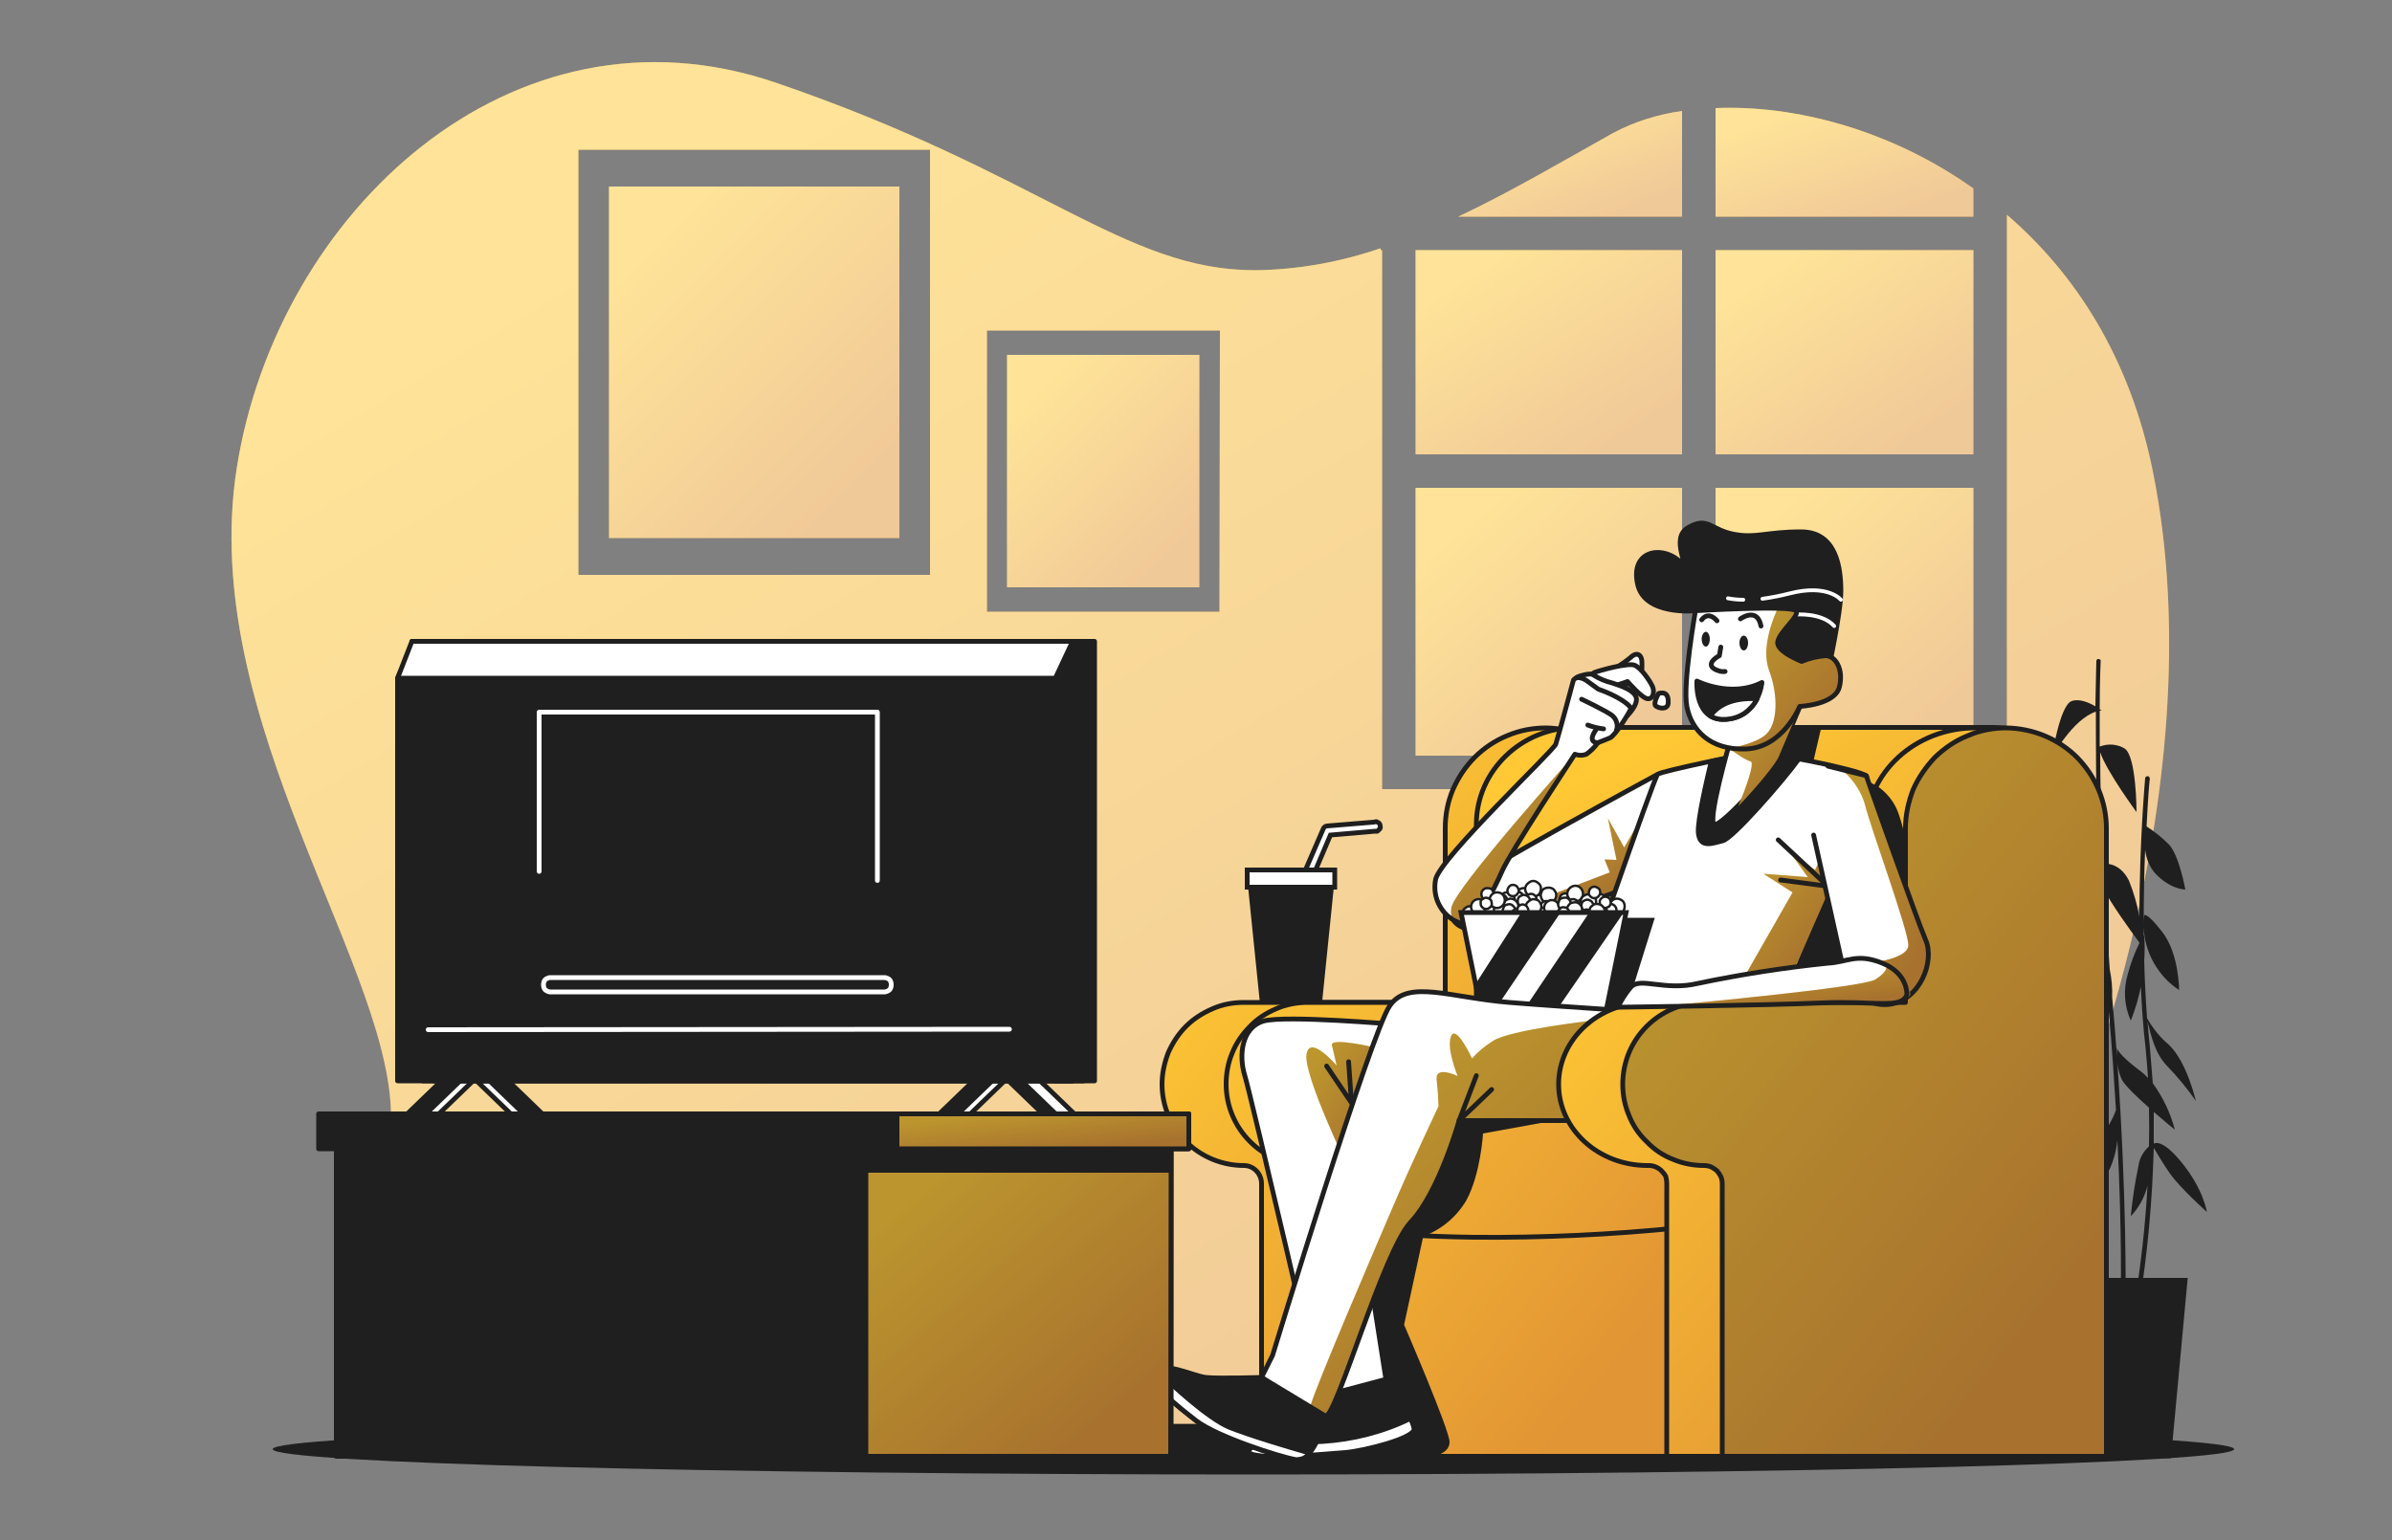 <svg version="1.2" xmlns="http://www.w3.org/2000/svg" viewBox="0 0 500 322" width="500" height="322"><rect x="0" y="0" width="500" height="322" fill="#808080" stroke="none"/><defs><linearGradient id="P" gradientUnits="userSpaceOnUse"/><linearGradient id="g1" x2="1" href="#P" gradientTransform="matrix(34.986,41.785,-41.762,34.967,305.945,109.187)"><stop stop-color="#ffc834"/><stop offset="1" stop-color="#e29534"/></linearGradient><linearGradient id="g2" x2="1" href="#P" gradientTransform="matrix(9.53,24.265,-57.433,22.557,313.255,26.048)"><stop stop-color="#ffc834"/><stop offset="1" stop-color="#e29534"/></linearGradient><linearGradient id="g3" x2="1" href="#P" gradientTransform="matrix(24.907,37.783,-39.626,26.122,368.3,57.763)"><stop stop-color="#ffc834"/><stop offset="1" stop-color="#e29534"/></linearGradient><linearGradient id="g4" x2="1" href="#P" gradientTransform="matrix(35.166,40.679,-40.566,35.068,368.3,109.187)"><stop stop-color="#ffc834"/><stop offset="1" stop-color="#e29534"/></linearGradient><linearGradient id="g5" x2="1" href="#P" gradientTransform="matrix(24.584,38.505,-40.809,26.055,305.945,57.763)"><stop stop-color="#ffc834"/><stop offset="1" stop-color="#e29534"/></linearGradient><linearGradient id="g6" x2="1" href="#P" gradientTransform="matrix(9.04,25.72,-34.556,12.146,368.3,25.437)"><stop stop-color="#ffc834"/><stop offset="1" stop-color="#e29534"/></linearGradient><linearGradient id="g7" x2="1" href="#P" gradientTransform="matrix(163.063,272.297,-287.259,172.023,121.173,50.33)"><stop stop-color="#ffc834"/><stop offset="1" stop-color="#e29534"/></linearGradient><linearGradient id="g8" x2="1" href="#P" gradientTransform="matrix(46.65,46.35,-46.378,46.679,138.185,48.41)"><stop stop-color="#ffc834"/><stop offset="1" stop-color="#e29534"/></linearGradient><linearGradient id="g9" x2="1" href="#P" gradientTransform="matrix(30.856,30.656,-30.675,30.875,217.756,80.421)"><stop stop-color="#ffc834"/><stop offset="1" stop-color="#e29534"/></linearGradient><linearGradient id="g10" x2="1" href="#P" gradientTransform="matrix(94.209,75.147,-91.937,115.258,261.097,171.712)"><stop stop-color="#ffc834"/><stop offset="1" stop-color="#e29534"/></linearGradient><linearGradient id="g11" x2="1" href="#P" gradientTransform="matrix(94.215,75.175,-91.962,115.254,274.432,171.712)"><stop stop-color="#ffc834"/><stop offset="1" stop-color="#e29534"/></linearGradient><linearGradient id="g12" x2="1" href="#P" gradientTransform="matrix(38.176,77.806,-91.49,44.89,331.787,161.817)"><stop stop-color="#ffc834"/><stop offset="1" stop-color="#e29534"/></linearGradient><linearGradient id="g13" x2="1" href="#P" gradientTransform="matrix(11.03,18.906,-47.052,27.451,319.699,173.559)"><stop stop-color="#ffc834"/><stop offset="1" stop-color="#e29534"/></linearGradient><linearGradient id="g14" x2="1" href="#P" gradientTransform="matrix(22.288,19.551,-122.291,139.411,307.951,162.269)"><stop stop-color="#ffc834"/><stop offset="1" stop-color="#e29534"/></linearGradient><linearGradient id="g15" x2="1" href="#P" gradientTransform="matrix(15.699,10.3,-11.984,18.266,275.693,221.325)"><stop stop-color="#ffc834"/><stop offset="1" stop-color="#e29534"/></linearGradient><linearGradient id="g16" x2="1" href="#P" gradientTransform="matrix(16.177,12.994,-21.216,26.413,367.817,181.336)"><stop stop-color="#ffc834"/><stop offset="1" stop-color="#e29534"/></linearGradient><linearGradient id="g17" x2="1" href="#P" gradientTransform="matrix(13.018,11.312,-26.407,30.39,363.943,150.405)"><stop stop-color="#ffc834"/><stop offset="1" stop-color="#e29534"/></linearGradient><linearGradient id="g18" x2="1" href="#P" gradientTransform="matrix(52.269,57.574,-131.22,119.129,287.434,223.914)"><stop stop-color="#ffc834"/><stop offset="1" stop-color="#e29534"/></linearGradient><linearGradient id="g19" x2="1" href="#P" gradientTransform="matrix(95.653,82.951,-98.166,113.198,345.581,171.712)"><stop stop-color="#ffc834"/><stop offset="1" stop-color="#e29534"/></linearGradient><linearGradient id="g20" x2="1" href="#P" gradientTransform="matrix(94.215,75.175,-91.966,115.259,357.332,171.712)"><stop stop-color="#ffc834"/><stop offset="1" stop-color="#e29534"/></linearGradient><linearGradient id="g21" x2="1" href="#P" gradientTransform="matrix(22.288,10.138,-11.659,25.633,388.7,167.351)"><stop stop-color="#ffc834"/><stop offset="1" stop-color="#e29534"/></linearGradient><linearGradient id="g22" x2="1" href="#P" gradientTransform="matrix(1.356,9.891,-59.712,8.186,359.78,203.077)"><stop stop-color="#ffc834"/><stop offset="1" stop-color="#e29534"/></linearGradient><linearGradient id="g23" x2="1" href="#P" gradientTransform="matrix(18.625,17.38,-24.882,26.664,365.996,130.93)"><stop stop-color="#ffc834"/><stop offset="1" stop-color="#e29534"/></linearGradient><linearGradient id="g24" x2="1" href="#P" gradientTransform="matrix(40.936,48.031,-47.939,40.858,192.426,247.562)"><stop stop-color="#ffc834"/><stop offset="1" stop-color="#e29534"/></linearGradient><linearGradient id="g25" x2="1" href="#P" gradientTransform="matrix(.916,9.185,-42.314,4.22,198.466,233.787)"><stop stop-color="#ffc834"/><stop offset="1" stop-color="#e29534"/></linearGradient></defs><style>.a{fill:url(#g1)}.b{fill:url(#g2)}.c{fill:url(#g3)}.d{fill:url(#g4)}.e{fill:url(#g5)}.f{fill:url(#g6)}.g{fill:url(#g7)}.h{fill:url(#g8)}.i{fill:url(#g9)}.j{opacity:.7;fill:#fff}.k{fill:#1f1f1f}.l{fill:url(#g10);stroke:#1f1f1f;stroke-miterlimit:10}.m{fill:url(#g11);stroke:#1f1f1f;stroke-miterlimit:10}.n{fill:url(#g12);stroke:#1f1f1f;stroke-miterlimit:10}.o{fill:none;stroke:#1f1f1f;stroke-miterlimit:10}.p{fill:#fff}.q{fill:url(#g13)}.r{mix-blend-mode:multiply;fill:#1f1f1f}.s{fill:none;stroke:#1f1f1f;stroke-linecap:round;stroke-linejoin:round}.t{fill:#fff;stroke:#1f1f1f;stroke-linecap:round;stroke-linejoin:round}.u{mix-blend-mode:multiply;fill:url(#g14)}.v{fill:#1f1f1f;stroke:#1f1f1f;stroke-miterlimit:10}.w{fill:#fff;stroke:#1f1f1f;stroke-miterlimit:10}.x{fill:url(#g15)}.y{fill:url(#g16)}.z{fill:#1f1f1f;stroke:#1f1f1f;stroke-linecap:round;stroke-linejoin:round}.A{mix-blend-mode:multiply;fill:url(#g17)}.B{fill:none;stroke:#fff;stroke-linecap:round;stroke-linejoin:round;stroke-width:.8}.C{fill:#fff;stroke:#1f1f1f;stroke-miterlimit:10;stroke-width:.5}.D{fill:url(#g18)}.E{fill:url(#g19);stroke:#1f1f1f;stroke-linecap:round;stroke-linejoin:round}.F{fill:url(#g20);stroke:#1f1f1f;stroke-linecap:round;stroke-linejoin:round}.G{opacity:.3;fill:#1f1f1f}.H{mix-blend-mode:multiply;fill:url(#g21)}.I{mix-blend-mode:multiply;fill:url(#g22)}.J{mix-blend-mode:multiply;fill:url(#g23)}.K{fill:none;stroke:#fff;stroke-linecap:round;stroke-linejoin:round}.L{fill:#1f1f1f;stroke:#fff;stroke-linecap:round;stroke-linejoin:round}.M{fill:url(#g24);stroke:#1f1f1f;stroke-linecap:round;stroke-linejoin:round}.N{fill:url(#g25);stroke:#1f1f1f;stroke-linecap:round;stroke-linejoin:round}</style><path class="a" d="m351.6 102h-55.7v56h55.7z"/><path class="b" d="m351.6 45.3v-22.1c-5 0.7-9.9 2.2-14.4 4.6-10.4 5.8-21.2 12.2-32.4 17.5z"/><path class="c" d="m412.5 52.3h-53.9v42.7h53.9z"/><path class="d" d="m412.5 102h-53.9v56h53.9z"/><path class="e" d="m351.6 52.3h-55.7v42.7h55.7z"/><path class="f" d="m358.6 45.3h53.9v-5.9c-17.3-12.3-37.4-17.5-53.9-16.8z"/><path fill-rule="evenodd" class="g" d="m436.7 304.5h-366.4c0 0 10-38 11.4-69.5 1.4-31.5-40.6-84-32.2-137.2 8.4-53.2 57.4-99.4 112.7-80.5 55.3 18.9 72.8 39.2 100.1 39.2 9-0.1 17.8-1.7 26.3-4.6v0.4h0.3v112.7h130.6v-120.1c14.2 12.2 25.7 29.8 30.5 53.6 14 69.3-19.6 144.9-19.6 144.9-7 36.4 6.3 61.1 6.3 61.1zm-242.3-273.2h-73.5v88.9h73.5zm60.6 37.8h-48.7v58.8h48.6z"/><path class="h" d="m188 39h-60.7v73.5h60.7z"/><path class="i" d="m250.7 74.2h-40.2v48.6h40.2z"/><g style="opacity:.7"><path class="j" d="m351.6 102h-55.7v56h55.7z"/><path class="j" d="m351.6 45.3v-22.1c-5 0.7-9.9 2.2-14.4 4.6-10.4 5.8-21.2 12.2-32.4 17.5z"/><path class="j" d="m412.5 52.3h-53.9v42.7h53.9z"/><path class="j" d="m412.5 102h-53.9v56h53.9z"/><path class="j" d="m351.6 52.3h-55.7v42.7h55.7z"/><path class="j" d="m358.6 45.3h53.9v-5.9c-17.3-12.3-37.4-17.5-53.9-16.8z"/><path fill-rule="evenodd" class="j" d="m436.7 304.5h-366.4c0 0 10-38 11.4-69.5 1.4-31.5-40.6-84-32.2-137.2 8.4-53.2 57.4-99.4 112.7-80.5 55.3 18.9 72.8 39.2 100.1 39.2 9-0.1 17.8-1.7 26.3-4.6v0.4h0.3v112.7h130.6v-120.1c14.2 12.2 25.7 29.8 30.5 53.6 14 69.3-19.6 144.9-19.6 144.9-7 36.4 6.3 61.1 6.3 61.1zm-242.3-273.2h-73.5v88.9h73.5zm60.6 37.8h-48.7v58.8h48.6z"/><path class="j" d="m188 39h-60.7v73.5h60.7z"/><path class="j" d="m250.7 74.2h-40.2v48.6h40.2z"/></g><path class="k" d="m262 308.3c113.2 0 205-2.4 205-5.3 0-2.9-91.8-5.3-205-5.3-113.2 0-205 2.4-205 5.3 0 2.9 91.8 5.3 205 5.3z"/><path fill-rule="evenodd" class="k" d="m461.3 253.4c0 0-5.4-4.8-7.7-8-1.6-2.3-2.8-4.4-3.4-5.4-0.3 11.1-1.3 22.2-3.1 33.2q-0.1 0.2-0.2 0.3-0.1 0.1-0.3 0.1h-0.1q-0.2 0-0.3-0.2-0.1-0.2-0.1-0.4 2.1-12.5 2.8-25.1c-0.6 2.4-1.8 4.6-3.5 6.4q0.5-5.3 1.6-10.5c0.2-1.6 1-3 2.2-4.1q0.1-4 0-8.1c-2.5-2.2-5.1-4.7-5.7-5.9q-0.7-1.6-0.9-3.4c2 28.8 1.7 48.3 1.7 48.6q0 0.1-0.1 0.1 0 0.1-0.1 0.2 0 0.1-0.1 0.1-0.1 0-0.2 0-0.1 0-0.2 0-0.1-0.1-0.1-0.1-0.1-0.1-0.1-0.2-0.1-0.1-0.1-0.2c0-0.1 0.3-12.7-0.7-32.4-1 9.3-7 12.1-7 12.1 0 0 0-8.6 3.1-12.4 1.6-1.8 2.8-3.8 3.6-6-0.4-6.2-0.8-13.1-1.5-20.5-1.5 3.7-9.4 11.9-9.4 11.9 0 0 0.3-8.3 3.8-13.7q2.2-3.4 4.9-6.5c-0.6-7.2-1-14.3-1.4-21-0.2-0.6-0.3-1.2 0-1.5q-0.2-3.2-0.3-6.2l-12.4 14.3c0 0 3.2-9.9 5.4-12.7 1.9-2.5 5.9-2.2 7-2-0.3-10.3-0.3-19.1-0.3-25.4-4.9 1.6-9.2 9.6-9.2 9.6 0 0 1.6-10.8 4.1-11.8 1.6-0.6 3.7 0.3 5 1.1 0.1-5.9 0.2-9.4 0.2-9.5q0-0.1 0-0.1 0.1-0.1 0.1-0.2 0.1 0 0.2-0.1 0.1 0 0.2 0 0.1 0 0.1 0 0.1 0.1 0.2 0.1 0.1 0.1 0.1 0.2 0 0.1 0 0.2c0 0.1-0.2 3.8-0.2 10l0.4 0.2-0.4 0.1q0 3.3 0 7.5 1.3-0.5 2.7-0.4c0.9 0.1 1.7 0.3 2.5 0.8 2.5 1.6 2.5 13.3 2.5 13.3 0 0-6.2-8.4-7.6-12.5 0 6.6 0.2 14.5 0.6 23.3q0.2 0 0.4 0c0 0 3.1-0.3 5 3.5q1.5 3.7 2.2 7.6c0-16 1.2-28.8 1.2-29q0-0.2 0.2-0.3 0.1-0.1 0.3-0.1 0.1 0 0.2 0 0.1 0.1 0.1 0.1 0.1 0.1 0.1 0.2 0.1 0.1 0.1 0.2c-0.1 0.1-0.4 4-0.7 10q2.5 1.6 4.6 3.7c2.2 2.2 3.5 9.5 3.5 9.5 0 0-3.2 0-6.4-3.5-1.1-1.3-1.8-3-2-4.8-0.2 4.5-0.3 9.8-0.3 15.5q0-0.9 0.1-1.8c0 0 0.4-0.9 3.8 3.5 3.5 4.5 3.5 12.1 3.5 12.1-2.2-1.4-4-3.4-5.3-5.7-1.3-2.3-2-4.8-2.1-7.4q0 0.9 0 1.8l0.1-0.1q0.2 2.6 0 5.2c0.1 4 0.3 8.1 0.6 12.1 1.2 2.1 2.7 4 4.5 5.5 3.8 3.5 5.7 11.8 5.7 11.8q-2.7-3.9-6-7.3c-2.5-2.6-3.3-6.1-4.1-9.3q0.2 2.7 0.5 5.5c0.2 2.4 0.4 4.9 0.6 7.4 2.1 2.9 3.7 6.2 4.6 9.7 0 0-2.1-1.7-4.4-3.7q0 3.4 0 6.6c0.7-0.3 2.3-0.3 5.7 3.8 4.7 5.7 5.4 10.5 5.4 10.5zm-12.3-28q-0.2-3.1-0.5-6.2c-0.5-4.2-0.8-8.6-1-12.9q-0.7 3.6-2.1 7.1c-1.4-3.1-1.6-6.6-0.6-9.8q0.9-3.4 2.4-6.4v-0.1c-2-2.7-6.3-8.7-7.3-11 0.3 5.3 0.7 10.9 1.1 16.6q0.6 2.9 0.5 5.8 0.6 6.4 1 12.4 0-0.9 0-1.8c0 0 0 1.2 5.1 5q0.8 0.6 1.4 1.3z"/><path class="k" d="m453.8 304.9h-16.8l-3.6-37.7h23.9z"/><path class="l" d="m302.1 173.2v36.4h-42.1c-2.2 0-4.5 0.4-6.5 1.3-2.1 0.9-4 2.1-5.6 3.7-1.6 1.6-2.8 3.5-3.7 5.5-0.8 2.1-1.3 4.3-1.3 6.6 0 4.5 1.8 8.8 5 12 3.2 3.2 7.6 5 12.1 5 1 0 1.9 0.4 2.6 1.1 0.7 0.7 1.1 1.7 1.1 2.7v57h80.3v-131.3c0-5.5-2.2-10.8-6.1-14.8-3.9-3.9-9.2-6.1-14.7-6.2-2.8 0-5.5 0.5-8.1 1.6-2.5 1-4.9 2.6-6.8 4.5-2 2-3.5 4.3-4.6 6.8-1.1 2.6-1.6 5.3-1.6 8.1z"/><path class="m" d="m315.4 173.2v36.4h-42.1c-2.2 0-4.4 0.4-6.5 1.3-2.1 0.9-4 2.1-5.5 3.7-1.6 1.6-2.9 3.5-3.7 5.5-0.9 2.1-1.3 4.3-1.3 6.6 0 4.5 1.8 8.8 5 12 3.2 3.2 7.5 5 12 5 1 0 2 0.4 2.7 1.1 0.7 0.7 1.1 1.7 1.1 2.7v57h80.3v-131.3c0-5.5-2.2-10.8-6.1-14.8-3.9-3.9-9.2-6.1-14.7-6.2-2.8 0-5.6 0.5-8.1 1.6-2.6 1-4.9 2.6-6.9 4.5-1.9 2-3.5 4.3-4.6 6.8-1 2.6-1.6 5.3-1.6 8.1z"/><path class="k" d="m326.5 234l-16.5 3c0 0-0.5 8.5-3.5 14-2.1 3.5-5.2 6.1-9 7.5l-4 18.5c0 0 9.5 22 9.5 24.5 0 2.5-3.5 3-3.5 3h-20v-76.5h49.5z"/><path class="n" d="m308.6 220.1v-47.7c0-11.2 9.4-20.3 21-20.3h87c11.6 0 21 9.1 21 20.3v55.7h-110.3z"/><path class="k" d="m380.7 152.1l-1.8 7.7 11.1 3.4c0 0 4.6 1.6 6.5 5.8 1.9 4.2 3.1 13.2 3.1 13.2l0.3 8.7v17.1h-36l4.9-47.6 4.6-8z"/><path fill-rule="evenodd" class="o" d="m351.2 256.7q-21.6 2.2-43.2 2c-21.8-0.3-34.8-2.6-34.8-2.6"/><path class="p" d="m346.5 161.9c0 0-39.8 21.5-41.7 24.1-2 2.6-3.2 8 3.6 8.5 6.9 0.6 32.7-9.2 32.7-9.2z"/><path class="q" d="m343.1 171l-3.6 6.2-3.4-6.1 1.8 8.7-2.5-0.1 1.1 2.7-21.9 8.4c0 0 7.2 0.8 12.6-1.2 5.5-2 10.4-3.3 10.4-3.3z"/><g style="opacity:.3"><path class="r" d="m343.1 171l-3.6 6.2-3.4-6.1 1.8 8.7-2.5-0.1 1.1 2.7-21.9 8.4c0 0 7.2 0.8 12.6-1.2 5.5-2 10.4-3.3 10.4-3.3z"/></g><path fill-rule="evenodd" class="s" d="m346.5 161.9c0 0-39.8 21.5-41.7 24.1-2 2.6-3.2 8 3.6 8.5 6.9 0.6 32.7-9.2 32.7-9.2z"/><path class="t" d="m335.4 140.8c1.9-0.8 3.7-1.9 5.3-3.2 1.7-1.7 2.5-0.3 2.5 0.7 0 1 0.4 3.4-2 4.4-2.4 1-5.8 0.5-5.8-2z"/><path class="t" d="m329.8 143.1q1.6-1.4 3.5-2.5c1-0.4 7.1-2.1 8.4-1.5 1.4 0.6 3.2 3.3 3.7 4.4 0.5 1.1 0.2 2.7-1 2.6-1.2-0.1-4.2-3.6-4.2-3.6l-5 1.7c0 0-2.1 0.9-3.1 0.3-1-0.6-2-0.2-2.3-1.4z"/><path class="t" d="m330.1 141.4c0 0 2.3-0.8 2.9-0.3q1.9 1.2 4 1.7c2.1 0.7 4.5 1.5 5 3 0.5 1.6-2 4-2 4q-3.3-2.3-6.9-4.2c-2.1-1.1-5.5-3.4-3-4.2z"/><path class="p" d="m334.1 144.1l-2.2-1.6c0 0-2-1.6-3-0.3 0 0-3.2 11.9-3.7 13.4-0.5 1.4-23.8 23.4-25.1 28.2-0.4 2-0.1 4 0.9 5.7 1 1.8 2.6 3 4.5 3.6 2.9 0.7 6.8-7.1 8.5-11 1.7-3.9 15.2-24.4 15.2-24.4 0.8 0.3 1.6 0.3 2.4 0q1.4-1 2.4-2.4l2.5-1c1.2-0.5 4.1-5.4 4.4-6.1q0-0.1 0-0.2c-1.7-2.2-6.8-3.9-6.8-3.9z"/><path class="u" d="m303.6 192.3q0.9 0.5 1.9 0.8c2.9 0.7 6.8-7.1 8.5-11 1.7-3.9 15.2-24.4 15.2-24.4 0 0-25.1 28-25.8 32-0.2 0.9-0.1 1.7 0.2 2.5z"/><g style="opacity:.3"><path class="r" d="m303.6 192.3q0.9 0.5 1.9 0.8c2.9 0.7 6.8-7.1 8.5-11 1.7-3.9 15.2-24.4 15.2-24.4 0 0-25.1 28-25.8 32-0.2 0.9-0.1 1.7 0.2 2.5z"/></g><path fill-rule="evenodd" class="s" d="m334.1 144.1l-2.2-1.6c0 0-2-1.6-3-0.3 0 0-3.2 11.9-3.7 13.4-0.5 1.4-23.8 23.4-25.1 28.2-0.4 2-0.1 4 0.9 5.7 1 1.8 2.6 3 4.5 3.6 2.9 0.7 6.8-7.1 8.5-11 1.7-3.9 15.2-24.4 15.2-24.4 0.8 0.3 1.6 0.3 2.4 0q1.4-1 2.4-2.4l2.5-1c1.2-0.5 4.1-5.4 4.4-6.1q0-0.1 0-0.2c-1.7-2.2-6.8-3.9-6.8-3.9z"/><path fill-rule="evenodd" class="s" d="m331.9 151.6q1.6 0.6 3.3 0.8"/><path fill-rule="evenodd" class="s" d="m333.6 152.6c0 0-2 2.6 0.4 2.7"/><path fill-rule="evenodd" class="s" d="m330.6 146.2c0 0 5.5 2.6 6.5 3.5 0.4 0.4 0.7 0.8 0.8 1.3 0.2 0.5 0.2 1.1 0 1.6"/><path class="t" d="m346.7 145c0 0-1.2 2-0.6 2.6 0.6 0.5 2.4 0.9 2.6-0.5 0.1-1.3-0.2-2.6-2-2.1z"/><path class="v" d="m289.7 288.4c0 0 5.9 8.4 5.9 10.4 0 2-10.1 4.5-14.3 4.9-4.2 0.3-14.3 1.3-18.5 0.6-4.3-0.6 0-2.3 4.2-5.2 4.2-2.9 8.1-3.9 9.1-7.1z"/><path class="w" d="m281.3 303.7c4.2-0.4 14.3-3 14.3-4.9q-0.2-1.1-0.8-2.2c-5.7 2.8-12 4.4-18.4 4.8-6.8 0.3-11.1 0.4-13.6 0.4-2 1.3-2.7 2.1 0 2.5 4.2 0.7 14.3-0.3 18.5-0.6z"/><path class="p" d="m291.7 214.2c0 0-23.1-2-27.6-0.7-4.6 1.4-5.2 7.2-3.9 11.4 1.3 4.2 15.9 67.1 15.9 67.1l13.6-3.6-7.4-47.2z"/><path class="x" d="m287.8 219.1c0 0-9.7-2.3-9.4-0.6 0.4 1.6 1 4.3 1 4.3 0 0-5.7-6.7-6.3-2.3-0.7 4.3 9 24.3 9 24.3z"/><g style="opacity:.3"><path class="r" d="m287.8 219.1c0 0-9.7-2.3-9.4-0.6 0.4 1.6 1 4.3 1 4.3 0 0-5.7-6.7-6.3-2.3-0.7 4.3 9 24.3 9 24.3z"/></g><path fill-rule="evenodd" class="o" d="m291.7 214.2c0 0-23.1-2-27.6-0.7-4.6 1.4-5.2 7.2-3.9 11.4 1.3 4.2 15.9 67.1 15.9 67.1l13.6-3.6-7.4-47.2z"/><path fill-rule="evenodd" class="s" d="m277.3 222.9l5.2 7.7-0.6-8.6"/><path class="t" d="m365.7 157.5c0 0-18.5 3.7-19.2 4.4-0.8 0.7-17.6 49.5-17.6 49.5h43.2c0 0 19.7-48 18-49.2-1.8-1.3-20.7-5.2-24.4-4.7z"/><path class="y" d="m380.3 180l-0.9 1.9-5.4-3.9 3.9 5.4-9.3-0.7 6.1 3.9-10 17.5 10.5-1.7 6.9-15.8z"/><g style="opacity:.3"><path class="r" d="m380.3 180l-0.9 1.9-5.4-3.9 3.9 5.4-9.3-0.7 6.1 3.9-10 17.5 10.5-1.7 6.9-15.8z"/></g><path fill-rule="evenodd" class="s" d="m371.7 175.6l10.4 9.7-9.9-1.3"/><path class="z" d="m365.7 157.5c0 0-3.8 0.8-8 1.7-0.9 3.8-2.9 12.3-2.7 14.9 0.3 3.4 3 2.2 5.1 1.7 2-0.4 12.6-12.5 15.9-17.1-4.5-0.8-8.7-1.4-10.3-1.2z"/><path class="k" d="m337.6 191.9h8.3l-6.4 20.5h-8.7z"/><path class="t" d="m361.6 155.1c0 0-4.9 17-3.2 17.3 1.7 0.2 12.4-11.7 13.4-14.2 1-2.4 4.4-10.4 4.4-10.4 0 0-6.8 6.8-14.6 7.3z"/><path class="A" d="m371.8 158.2c1-2.4 4.4-10.4 4.4-10.4 0 0-6.8 6.8-14.6 7.3l-0.4 1.2c1.3 1 3.6 2.6 4.7 2.9 1 0.2-1 5.6-2.5 9.3 3.6-3.7 7.8-8.8 8.4-10.3z"/><g style="opacity:.3"><path class="r" d="m371.8 158.2c1-2.4 4.4-10.4 4.4-10.4 0 0-6.8 6.8-14.6 7.3l-0.4 1.2c1.3 1 3.6 2.6 4.7 2.9 1 0.2-1 5.6-2.5 9.3 3.6-3.7 7.8-8.8 8.4-10.3z"/></g><path class="z" d="m354.4 127.7c0 0-10.7 1.1-12.1-5.6-1.5-6.8 4.7-8.1 8.5-5 3 2.3-2-4.5 2.1-6.8 4.1-2.4 4.7 0.5 9.5 1.4 4.7 0.9 6.7-0.5 14.1-0.5 7.4 0 8.3 7.6 8.3 12.4 0 4.7-2.7 16.8-2.7 16.8 0 0-4.4 1.2-7.6 0-3.3-1.2-7.1-5-5.9-7.4 1.1-2.4-1.8-3.5-4.8-3.5-2.9 0-9.4-1.8-9.4-1.8z"/><path fill-rule="evenodd" class="B" d="m368.4 125.2q2.9-0.4 5.6-1.1c8.1-2.1 10.8 1.3 10.8 1.3"/><path fill-rule="evenodd" class="B" d="m361.2 125.1q1.6 0.3 3.2 0.3"/><path fill-rule="evenodd" class="B" d="m375.3 128.5c0 0 5.5-0.5 8.1 2.4"/><path class="C" d="m308.4 190.8q0 0.4-0.2 0.7-0.3 0.4-0.6 0.5-0.4 0.2-0.8 0.1-0.4-0.1-0.6-0.4-0.3-0.2-0.4-0.6-0.1-0.4 0.1-0.8 0.1-0.3 0.5-0.5 0.3-0.3 0.7-0.3 0.2 0 0.5 0.1 0.2 0.1 0.4 0.3 0.2 0.2 0.3 0.4 0.1 0.3 0.1 0.5z"/><path class="C" d="m309.1 191.2c0.9 0 1.6-0.7 1.6-1.6 0-0.9-0.7-1.6-1.6-1.6-0.9 0-1.6 0.7-1.6 1.6 0 0.9 0.7 1.6 1.6 1.6z"/><path class="C" d="m308.6 193.1c0.7 0 1.2-0.5 1.2-1.2 0-0.6-0.5-1.1-1.2-1.1-0.6 0-1.1 0.5-1.1 1.1 0 0.7 0.5 1.2 1.1 1.2z"/><path class="C" d="m337.3 190.8q0 0.4-0.2 0.7-0.2 0.3-0.6 0.5-0.4 0.1-0.8 0-0.3 0-0.6-0.3-0.3-0.3-0.4-0.7 0-0.3 0.1-0.7 0.1-0.4 0.5-0.6 0.3-0.2 0.7-0.2c0.3 0 0.7 0.1 0.9 0.4 0.2 0.2 0.4 0.5 0.4 0.9z"/><path class="C" d="m339.6 189.5q0 0.5-0.2 0.9-0.3 0.5-0.8 0.7-0.4 0.1-0.9 0-0.5 0-0.9-0.4-0.3-0.3-0.4-0.8-0.1-0.5 0.1-1 0.2-0.4 0.6-0.7 0.4-0.3 0.9-0.3c0.4 0 0.9 0.2 1.2 0.5 0.3 0.3 0.4 0.7 0.4 1.1z"/><path class="C" d="m338.7 191.9q0 0.4-0.2 0.7-0.2 0.3-0.5 0.4-0.3 0.1-0.7 0.1-0.3-0.1-0.6-0.4-0.2-0.2-0.3-0.6-0.1-0.3 0.1-0.7 0.1-0.3 0.4-0.5 0.3-0.2 0.7-0.2 0.2 0 0.4 0.1 0.2 0.1 0.4 0.3 0.2 0.1 0.3 0.3 0 0.3 0 0.5z"/><path class="C" d="m322.9 188.4q0 0.4-0.2 0.7-0.2 0.4-0.6 0.5-0.3 0.2-0.7 0.1-0.4-0.1-0.7-0.4-0.2-0.2-0.3-0.6-0.1-0.4 0.1-0.8 0.1-0.3 0.4-0.6 0.4-0.2 0.7-0.2 0.3 0 0.5 0.1 0.3 0.1 0.5 0.3 0.1 0.2 0.2 0.4 0.1 0.3 0.1 0.5z"/><path class="C" d="m325.3 187.2q0 0.5-0.3 0.9-0.3 0.4-0.7 0.6-0.5 0.2-1 0.1-0.4-0.1-0.8-0.5-0.3-0.3-0.4-0.8-0.1-0.5 0.1-0.9 0.1-0.5 0.6-0.8 0.4-0.2 0.9-0.2 0.3 0 0.6 0.1 0.3 0.1 0.5 0.3 0.2 0.3 0.4 0.6 0.1 0.3 0.1 0.6z"/><path class="C" d="m323.2 190.7c0.7 0 1.2-0.5 1.2-1.2 0-0.6-0.5-1.1-1.2-1.1-0.6 0-1.2 0.5-1.2 1.1 0 0.7 0.6 1.2 1.2 1.2z"/><path class="C" d="m318.4 188.3c0.8-0.1 1.3-0.6 1.3-1.3 0-0.8-0.5-1.3-1.2-1.3-0.8 0-1.3 0.5-1.3 1.3 0 0.7 0.5 1.2 1.3 1.2z"/><path class="C" d="m322.1 185.7q0 0.4-0.1 0.7-0.1 0.3-0.3 0.6-0.3 0.2-0.6 0.4-0.3 0.1-0.6 0.1-0.4 0-0.7-0.1-0.3-0.2-0.5-0.4-0.3-0.3-0.4-0.6-0.1-0.3-0.1-0.7c0.1-0.4 0.3-0.8 0.6-1 0.3-0.3 0.7-0.5 1.1-0.5 0.4 0 0.8 0.2 1.1 0.5 0.3 0.2 0.5 0.6 0.5 1z"/><path class="C" d="m321.2 188.1q0 0.3-0.2 0.6-0.2 0.3-0.5 0.5-0.4 0.1-0.7 0-0.4 0-0.6-0.3-0.3-0.2-0.3-0.6-0.1-0.3 0-0.7 0.2-0.3 0.5-0.5 0.3-0.2 0.6-0.2 0.3 0 0.5 0.1 0.2 0.1 0.4 0.3 0.1 0.1 0.2 0.3 0.1 0.3 0.1 0.5z"/><path class="C" d="m328.5 188.1q0 0.4-0.2 0.7-0.2 0.3-0.6 0.5-0.3 0.1-0.7 0.1-0.4-0.1-0.7-0.4-0.2-0.3-0.3-0.7-0.1-0.3 0.1-0.7 0.1-0.4 0.4-0.6 0.4-0.2 0.7-0.2 0.3 0 0.5 0.1 0.3 0.1 0.5 0.3 0.1 0.2 0.2 0.4 0.1 0.2 0.1 0.5z"/><path class="C" d="m329.3 188.5c0.9 0 1.6-0.8 1.6-1.6 0-0.9-0.7-1.7-1.6-1.7-0.9 0-1.7 0.8-1.7 1.7 0 0.8 0.8 1.6 1.7 1.6z"/><path class="C" d="m328.8 190.4c0.7 0 1.2-0.5 1.2-1.2 0-0.6-0.5-1.2-1.2-1.2-0.6 0-1.2 0.6-1.2 1.2 0 0.7 0.6 1.2 1.2 1.2z"/><path class="C" d="m333.1 187.8q0.2-0.4 0.5-0.6 0.3-0.3 0.7-0.3 0.4 0 0.7 0.2 0.4 0.2 0.5 0.6 0.2 0.4 0.1 0.7-0.1 0.4-0.3 0.7-0.3 0.3-0.7 0.4-0.4 0.1-0.7-0.1-0.3-0.1-0.5-0.2-0.1-0.2-0.2-0.5-0.2-0.2-0.2-0.5 0-0.2 0.1-0.5z"/><path class="C" d="m330.5 188q0.2-0.5 0.6-0.7 0.4-0.3 0.9-0.3 0.5 0 0.9 0.2 0.4 0.3 0.6 0.7 0.2 0.5 0.1 1-0.1 0.5-0.4 0.8-0.4 0.4-0.8 0.5-0.5 0.1-1-0.1-0.3-0.1-0.5-0.3-0.3-0.3-0.4-0.6-0.1-0.2-0.1-0.6 0-0.3 0.1-0.6z"/><path class="C" d="m332.2 186.2q0.1-0.2 0.2-0.4 0.2-0.2 0.4-0.3 0.2-0.1 0.5-0.1 0.2 0 0.4 0.1 0.3 0.1 0.6 0.4 0.2 0.3 0.2 0.7 0 0.3-0.2 0.6-0.2 0.3-0.5 0.5-0.4 0.1-0.7 0.1-0.4-0.1-0.6-0.3-0.3-0.3-0.4-0.6 0-0.4 0.1-0.7z"/><path class="C" d="m335.4 189.8q0.1-0.3 0.5-0.6 0.3-0.2 0.7-0.2 0.4 0 0.7 0.2 0.3 0.2 0.5 0.6 0.1 0.3 0.1 0.7-0.1 0.4-0.4 0.7-0.3 0.3-0.6 0.4-0.4 0-0.8-0.1c-0.3-0.1-0.6-0.4-0.7-0.7-0.1-0.3-0.1-0.7 0-1z"/><path class="C" d="m332.8 190.1q0.1-0.4 0.5-0.7 0.4-0.3 0.9-0.3 0.5 0 0.9 0.2 0.5 0.3 0.7 0.8 0.2 0.4 0.1 0.9-0.1 0.5-0.5 0.8-0.3 0.4-0.8 0.5-0.5 0.1-0.9-0.1c-0.4-0.1-0.8-0.4-0.9-0.8-0.2-0.4-0.2-0.9-0.1-1.3z"/><path class="C" d="m334.4 188.3q0.2-0.4 0.5-0.6 0.3-0.2 0.6-0.2 0.4 0 0.7 0.2 0.3 0.2 0.4 0.5 0.1 0.3 0.1 0.7-0.1 0.3-0.3 0.6-0.3 0.2-0.6 0.3-0.4 0.1-0.7 0-0.2-0.1-0.4-0.3-0.1-0.1-0.2-0.3-0.1-0.3-0.1-0.5 0-0.2 0-0.4z"/><path class="C" d="m316.1 187.4q0.1-0.3 0.3-0.5 0.2-0.1 0.4-0.2 0.2-0.1 0.5-0.2 0.2 0 0.5 0.1c0.3 0.2 0.5 0.4 0.6 0.7 0.2 0.3 0.2 0.7 0.1 1-0.2 0.3-0.4 0.6-0.7 0.7-0.3 0.1-0.6 0.1-1 0-0.3-0.1-0.5-0.3-0.7-0.6-0.1-0.4-0.1-0.7 0-1z"/><path class="C" d="m313.5 187.7q0.1-0.5 0.6-0.8 0.4-0.3 0.8-0.3 0.5 0 1 0.3 0.4 0.2 0.6 0.7 0.2 0.4 0.1 0.9-0.1 0.5-0.4 0.9-0.4 0.3-0.9 0.4-0.4 0.1-0.9 0-0.3-0.2-0.5-0.4-0.3-0.2-0.4-0.5-0.1-0.3-0.1-0.6 0-0.3 0.1-0.6z"/><path class="C" d="m315.2 185.8c0.1-0.3 0.3-0.5 0.6-0.7 0.3-0.1 0.6-0.1 0.9 0 0.3 0.1 0.5 0.4 0.6 0.6 0.2 0.3 0.2 0.7 0.1 0.9-0.2 0.3-0.4 0.6-0.7 0.7-0.3 0.1-0.6 0.1-0.9 0-0.3-0.1-0.5-0.3-0.6-0.6-0.1-0.3-0.2-0.6 0-0.9z"/><path class="C" d="m323.6 191.1q0 0.4-0.2 0.7-0.2 0.3-0.6 0.5-0.3 0.1-0.7 0-0.4-0.1-0.7-0.3-0.3-0.3-0.3-0.7-0.1-0.4 0-0.7 0.2-0.4 0.5-0.6 0.3-0.2 0.7-0.2 0.3 0 0.5 0.1 0.3 0.1 0.4 0.2 0.2 0.2 0.3 0.5 0.1 0.2 0.1 0.5z"/><path class="C" d="m326 189.8q0 0.5-0.3 0.9-0.2 0.4-0.7 0.6-0.5 0.2-0.9 0.1-0.5-0.1-0.9-0.4-0.3-0.4-0.4-0.9-0.1-0.4 0.1-0.9 0.2-0.5 0.6-0.7 0.4-0.3 0.9-0.3c0.4 0 0.8 0.2 1.1 0.5 0.3 0.3 0.5 0.7 0.5 1.1z"/><path class="C" d="m323.9 193.4c0.6 0 1.2-0.6 1.2-1.2 0-0.7-0.6-1.2-1.2-1.2-0.7 0-1.2 0.5-1.2 1.2 0 0.6 0.5 1.2 1.2 1.2z"/><path class="C" d="m312.1 191.9q-0.4 0.2-0.7 0.1-0.4 0-0.7-0.3-0.3-0.2-0.4-0.6-0.1-0.4 0-0.7 0.1-0.4 0.4-0.7 0.3-0.2 0.7-0.2 0.4-0.1 0.7 0.1 0.4 0.2 0.5 0.6 0.2 0.2 0.2 0.4 0 0.3-0.1 0.5 0 0.3-0.2 0.5-0.2 0.2-0.4 0.3z"/><path class="C" d="m314.3 193.4q-0.3 0.2-0.6 0.2-0.4 0.1-0.7 0-0.3-0.1-0.6-0.3-0.3-0.2-0.4-0.5-0.2-0.3-0.2-0.6 0-0.4 0.1-0.7 0.1-0.3 0.3-0.6 0.3-0.2 0.6-0.4c0.3-0.1 0.8-0.1 1.2 0 0.4 0.1 0.7 0.4 0.9 0.8 0.2 0.3 0.2 0.8 0.1 1.2-0.1 0.4-0.4 0.7-0.7 0.9z"/><path class="C" d="m311.8 193.7q-0.3 0.2-0.7 0.1-0.4 0-0.6-0.2-0.3-0.3-0.4-0.6-0.1-0.3 0-0.7 0.1-0.3 0.4-0.6 0.3-0.2 0.6-0.2 0.4 0 0.7 0.1 0.3 0.2 0.5 0.5 0.1 0.2 0.1 0.5 0 0.2 0 0.4-0.1 0.2-0.3 0.4-0.1 0.2-0.3 0.3z"/><path class="C" d="m314.4 189.4q-0.4 0.2-0.8 0.2-0.4-0.1-0.7-0.3-0.3-0.3-0.4-0.7-0.1-0.3 0-0.7 0.1-0.4 0.4-0.6 0.4-0.3 0.7-0.3 0.4 0 0.8 0.2 0.3 0.1 0.5 0.5 0.1 0.2 0.1 0.5 0.1 0.2 0 0.5-0.1 0.2-0.3 0.4-0.1 0.2-0.3 0.3z"/><path class="C" d="m316.5 191c-0.4 0.2-0.8 0.2-1.2 0.1-0.4-0.1-0.8-0.4-1-0.8-0.2-0.4-0.2-0.8-0.1-1.2 0.2-0.4 0.4-0.8 0.8-1q0.3-0.1 0.6-0.2 0.4 0 0.7 0.1 0.3 0.1 0.5 0.3 0.3 0.2 0.4 0.5 0.2 0.3 0.2 0.6 0 0.3-0.1 0.6-0.1 0.4-0.3 0.6-0.2 0.3-0.5 0.4z"/><path class="C" d="m314 191.2q-0.3 0.2-0.7 0.2-0.3-0.1-0.6-0.3-0.3-0.2-0.4-0.6-0.1-0.3 0.1-0.7 0.1-0.3 0.3-0.5 0.3-0.2 0.7-0.3 0.3 0 0.6 0.2 0.3 0.1 0.5 0.4 0.1 0.3 0.1 0.5 0.1 0.2 0 0.5-0.1 0.2-0.2 0.4-0.2 0.1-0.4 0.2z"/><path class="C" d="m332.4 190.6q-0.4 0.1-0.7 0.1-0.4-0.1-0.7-0.3-0.3-0.3-0.4-0.6-0.1-0.4 0-0.8 0.1-0.4 0.4-0.6 0.3-0.2 0.7-0.3 0.4 0 0.7 0.2 0.4 0.2 0.5 0.5 0.2 0.2 0.2 0.5 0 0.2-0.1 0.5 0 0.2-0.2 0.4-0.2 0.2-0.4 0.4z"/><path class="C" d="m334.6 192.1q-0.5 0.2-1 0.1-0.4 0-0.8-0.3-0.4-0.3-0.5-0.8-0.2-0.5 0-1 0.1-0.4 0.5-0.7 0.4-0.4 0.9-0.4 0.5 0 0.9 0.2 0.4 0.2 0.7 0.7c0.2 0.4 0.2 0.8 0.1 1.2-0.2 0.4-0.4 0.8-0.8 1z"/><path class="C" d="m332.1 192.4q-0.3 0.1-0.7 0.1-0.3-0.1-0.6-0.3-0.3-0.2-0.4-0.5-0.1-0.4 0-0.7 0.1-0.4 0.4-0.6 0.3-0.2 0.6-0.2 0.4-0.1 0.7 0.1 0.3 0.2 0.5 0.5c0.1 0.2 0.1 0.6 0.1 0.9-0.1 0.3-0.3 0.5-0.6 0.7z"/><path class="C" d="m319.9 192.6q-0.3 0.2-0.7 0.2-0.4-0.1-0.7-0.3-0.3-0.3-0.4-0.6-0.1-0.4 0-0.8 0.1-0.4 0.4-0.6 0.3-0.3 0.7-0.3 0.4 0 0.7 0.2 0.4 0.2 0.6 0.5 0.1 0.2 0.1 0.5 0 0.2 0 0.5-0.1 0.2-0.3 0.4-0.2 0.2-0.4 0.3z"/><path class="C" d="m322 194.2c0.8-0.4 1.2-1.3 0.8-2.1-0.3-0.9-1.3-1.2-2.1-0.9-0.8 0.4-1.2 1.4-0.8 2.2 0.3 0.8 1.3 1.2 2.1 0.8z"/><path class="C" d="m319.6 194.4c-0.3 0.2-0.6 0.2-0.9 0.1-0.3-0.1-0.5-0.3-0.6-0.6-0.2-0.2-0.2-0.6-0.1-0.8 0.1-0.3 0.2-0.6 0.5-0.7q0.2-0.2 0.5-0.2 0.2 0 0.4 0 0.3 0.1 0.5 0.3 0.1 0.1 0.3 0.3 0.1 0.2 0.1 0.5 0 0.2-0.1 0.5-0.1 0.2-0.2 0.4-0.2 0.1-0.4 0.2z"/><path class="C" d="m316 191.5q-0.2 0.1-0.5 0.2-0.2 0-0.5-0.1-0.2-0.1-0.4-0.2-0.2-0.2-0.3-0.4-0.2-0.3-0.2-0.5 0-0.3 0.1-0.5 0.1-0.3 0.2-0.5 0.2-0.2 0.4-0.3c0.3-0.1 0.7-0.2 1-0.1 0.3 0.1 0.6 0.4 0.8 0.7 0.1 0.3 0.1 0.6 0 1-0.1 0.3-0.3 0.6-0.6 0.7z"/><path class="C" d="m318.2 193q-0.5 0.2-0.9 0.2-0.5-0.1-0.9-0.4-0.4-0.3-0.5-0.8-0.2-0.5 0-0.9 0.1-0.5 0.5-0.8 0.4-0.3 0.9-0.4 0.5 0 0.9 0.2 0.4 0.3 0.7 0.7 0.1 0.3 0.2 0.6 0 0.3-0.1 0.7-0.1 0.3-0.3 0.5-0.2 0.3-0.5 0.4z"/><path class="C" d="m315.7 193.3q-0.3 0.2-0.7 0.2-0.3-0.1-0.6-0.3-0.3-0.2-0.4-0.6-0.1-0.3 0-0.7 0.1-0.3 0.4-0.5 0.3-0.3 0.6-0.3 0.4 0 0.7 0.1 0.3 0.2 0.5 0.5c0.1 0.3 0.2 0.6 0.1 0.9-0.1 0.3-0.3 0.6-0.6 0.7z"/><path class="C" d="m319.1 189.6q-0.3 0.1-0.7 0.1-0.4-0.1-0.7-0.3-0.3-0.3-0.4-0.6-0.1-0.4 0-0.8 0.1-0.4 0.4-0.6 0.4-0.2 0.7-0.3 0.4 0 0.8 0.2 0.3 0.2 0.5 0.5 0.1 0.2 0.1 0.5 0.1 0.2 0 0.5-0.1 0.2-0.3 0.4-0.1 0.2-0.4 0.4z"/><path class="C" d="m321.3 191.1q-0.4 0.2-0.9 0.1-0.5 0-0.9-0.3-0.3-0.3-0.5-0.8-0.1-0.5 0-1 0.2-0.4 0.6-0.7 0.4-0.3 0.8-0.4 0.5 0 1 0.2 0.4 0.2 0.6 0.7 0.2 0.3 0.2 0.6 0 0.3-0.1 0.6-0.1 0.3-0.3 0.6-0.2 0.2-0.5 0.4z"/><path class="C" d="m318.8 191.4q-0.3 0.1-0.6 0.1-0.4-0.1-0.7-0.3-0.2-0.2-0.3-0.6-0.1-0.3 0-0.6 0.1-0.4 0.3-0.6 0.3-0.2 0.7-0.3 0.3 0 0.7 0.2 0.3 0.2 0.4 0.5c0.2 0.2 0.2 0.6 0.1 0.9-0.1 0.3-0.3 0.5-0.6 0.7z"/><path class="C" d="m311.5 188.1q-0.3 0.2-0.7 0.2-0.4-0.1-0.7-0.3-0.3-0.3-0.4-0.7-0.1-0.3 0-0.7 0.1-0.4 0.4-0.6 0.3-0.3 0.7-0.3 0.4 0 0.8 0.1 0.3 0.2 0.5 0.6 0.1 0.2 0.1 0.5 0 0.2 0 0.5-0.1 0.2-0.3 0.4-0.1 0.2-0.4 0.3z"/><path class="C" d="m313.6 189.7c0.8-0.4 1.2-1.3 0.8-2.2-0.3-0.8-1.3-1.1-2.1-0.8-0.8 0.4-1.2 1.4-0.8 2.2 0.3 0.8 1.3 1.2 2.1 0.8z"/><path class="C" d="m311.2 189.9c-0.3 0.2-0.6 0.2-0.9 0.1-0.3-0.1-0.5-0.3-0.7-0.6-0.1-0.2-0.1-0.6-0.1-0.9 0.1-0.3 0.3-0.5 0.6-0.6q0.2-0.2 0.5-0.2 0.2 0 0.4 0.1 0.2 0 0.4 0.2 0.2 0.1 0.3 0.3 0.1 0.3 0.1 0.5 0.1 0.2 0 0.4-0.1 0.3-0.2 0.4-0.2 0.2-0.4 0.3z"/><path class="C" d="m327.7 190.1q-0.3 0.2-0.5 0.2-0.3 0-0.6 0-0.2-0.1-0.4-0.3-0.2-0.1-0.4-0.4-0.1-0.2-0.1-0.5 0-0.3 0.1-0.5 0.1-0.3 0.2-0.5 0.2-0.2 0.5-0.3 0.2-0.1 0.5-0.1 0.2 0 0.5 0 0.2 0.1 0.4 0.3 0.2 0.1 0.3 0.4c0.2 0.3 0.2 0.6 0.1 1-0.1 0.3-0.3 0.6-0.6 0.7z"/><path class="C" d="m329.9 191.6c-0.4 0.2-0.9 0.3-1.3 0.1-0.4-0.1-0.7-0.4-0.9-0.8-0.2-0.3-0.2-0.8-0.1-1.2 0.2-0.3 0.4-0.7 0.8-0.9 0.4-0.1 0.8-0.2 1.2-0.1 0.4 0.1 0.7 0.4 0.9 0.7 0.2 0.4 0.3 0.9 0.1 1.3-0.1 0.4-0.4 0.7-0.7 0.9z"/><path class="C" d="m327.4 191.9q-0.4 0.2-0.7 0.1-0.4 0-0.7-0.2-0.2-0.3-0.3-0.6-0.1-0.3 0-0.7 0.1-0.3 0.4-0.5 0.2-0.3 0.6-0.3 0.4 0 0.7 0.1 0.3 0.2 0.5 0.5c0.1 0.3 0.1 0.6 0 0.9-0.1 0.3-0.3 0.6-0.5 0.7z"/><path class="w" d="m334.7 216.4h-24.1l-5.2-25.6h34.5z"/><path class="k" d="m321.8 216.4l17.6-25.6h-7.2l-17.2 25.6z"/><path class="k" d="m310.2 214.5l16-23.7h-8.2l-9.6 15z"/><path class="p" d="m353.5 212.2c0 0-25.7-1.6-38-2.6-12.4-1-21.2-4.9-25 0.7-3.9 5.5-24.5 73.1-24.5 73.1l-2.3 4.6c0 0 11.1 8.1 13.4 8.1 2.3 0 12-34.4 17.8-40.6 5.9-6.2 10.1-21.2 10.1-21.2h45.2z"/><path class="D" d="m312 217.7q-2.4 1.5-4.3 3.6c0 0-3.4-7.3-4.4-4.6-1 2.6 1.4 8.3 1.4 8.3 0 0-4.7-2.3-4.4 0.7q0.3 2.8 0.4 5.6c0 0-5.7 12-9.7 21.4-4 9.3-15.7 36.6-17 41q-0.1 0.5-0.2 1 1.5 1 3.3 1.4c2.2 0 12-34.5 17.8-40.7 5.9-6.1 10.1-21.1 10.1-21.1h43.3c0.6-1.4 1.1-2.5 1.3-3l-16-18c0 0-18.2 2-21.6 4.4z"/><g style="opacity:.3"><path class="r" d="m312 217.7q-2.4 1.5-4.3 3.6c0 0-3.4-7.3-4.4-4.6-1 2.6 1.4 8.3 1.4 8.3 0 0-4.7-2.3-4.4 0.7q0.3 2.8 0.4 5.6c0 0-5.7 12-9.7 21.4-4 9.3-15.7 36.6-17 41q-0.1 0.5-0.2 1 1.5 1 3.3 1.4c2.2 0 12-34.5 17.8-40.7 5.9-6.1 10.1-21.1 10.1-21.1h43.3c0.6-1.4 1.1-2.5 1.3-3l-16-18c0 0-18.2 2-21.6 4.4z"/></g><path fill-rule="evenodd" class="o" d="m353.5 212.2c0 0-25.7-1.6-38-2.6-12.4-1-21.2-4.9-25 0.7-3.9 5.5-24.5 73.1-24.5 73.1l-2.3 4.6c0 0 11.1 8.1 13.4 8.1 2.3 0 12-34.4 17.8-40.6 5.9-6.2 10.1-21.2 10.1-21.2h45.2z"/><path fill-rule="evenodd" class="s" d="m308.6 224.9l-3.6 9.4 6.8-6.5"/><path class="v" d="m263.7 288c0 0-9.1 0.3-11.7 0-2.6-0.3-9.1-3.6-10.4-1-1.3 2.6 4.3 6.8 8.5 10.1 4.2 3.2 16.9 7.5 20.8 8.1 3.9 0.7 6.2-9.1 6.2-9.1z"/><path class="w" d="m273.7 303.8c-4.2-1.2-12.3-3.6-16.8-5.4-4.4-1.9-11.6-8.5-15-11.8q-0.2 0.2-0.3 0.4c-1.3 2.6 4.3 6.8 8.5 10.1 4.2 3.2 16.9 7.4 20.8 8.1q0.8 0 1.6-0.3 0.8-0.4 1.2-1.1z"/><path class="E" d="m390.1 173.2v36.4h-45.7c-10.3 0-18.6 7.7-18.6 17.1 0 9.4 8.3 17 18.6 17h0.3q0.7 0 1.4 0.3 0.7 0.3 1.2 0.8 0.6 0.6 0.9 1.2 0.2 0.7 0.2 1.5v57h87.3v-131.3c0-11.5-10.1-20.9-22.6-21-12.7-0.1-23 9.4-23 21z"/><path class="k" d="m399.8 208v-17.1l-0.3-8.7c0 0-1.2-9-3.1-13.2-0.9-1.9-2.3-3.5-4.1-4.7-1.4 2.8-2.2 5.8-2.2 8.9v34.8z"/><path class="F" d="m398.3 173.2v36.4h-42.1c-4.5 0-8.8 1.8-12 5-3.2 3.2-5 7.5-5 12.1 0 2.2 0.4 4.4 1.3 6.5 0.8 2.1 2.1 4 3.7 5.5 1.5 1.6 3.4 2.9 5.5 3.7 2.1 0.9 4.3 1.3 6.5 1.3q0.8 0 1.5 0.3 0.6 0.3 1.2 0.8 0.5 0.6 0.8 1.2 0.3 0.7 0.3 1.5v57h80.3v-131.3c0-5.5-2.2-10.8-6.1-14.8-3.9-3.9-9.2-6.1-14.8-6.2-2.7 0-5.5 0.5-8 1.6-2.6 1-4.9 2.6-6.9 4.5-1.9 2-3.5 4.3-4.6 6.8-1 2.6-1.6 5.3-1.6 8.1z"/><path class="G" d="m398.3 173.2v36.4h-42.1c-4.5 0-8.8 1.8-12 5-3.2 3.2-5 7.5-5 12.1 0 2.2 0.4 4.4 1.3 6.5 0.8 2.1 2.1 4 3.7 5.5 1.5 1.6 3.4 2.9 5.5 3.7 2.1 0.9 4.3 1.3 6.5 1.3q0.8 0 1.5 0.3 0.6 0.3 1.2 0.8 0.5 0.6 0.8 1.2 0.3 0.7 0.3 1.5v57h80.3v-131.3c0-5.5-2.2-10.8-6.1-14.8-3.9-3.9-9.2-6.1-14.8-6.2-2.7 0-5.5 0.5-8 1.6-2.6 1-4.9 2.6-6.9 4.5-1.9 2-3.5 4.3-4.6 6.8-1 2.6-1.6 5.3-1.6 8.1z"/><path class="p" d="m379.1 174.6l6.6 29.7c0 0 2.9 6.4 9.2 5.7 6.4-0.8 9.6-9 7.6-13.5-1.9-4.4-12.4-34.3-12.4-34.3l-8-2"/><path class="H" d="m385.5 161.4c2.1 1.9 3.7 4.4 4.4 7.1 1 4.2 9.2 26.6 9 29.2-0.1 2.5-6.4 3.4-6.4 3.4 0 0 4.7 3.5 5.4 5.2l0.8 1.7c0 0 4.1-2.2 4.5-5.9 0-2.7-0.5-5.3-1.7-7.7l-11.4-32.3z"/><g style="opacity:.3"><path class="r" d="m385.5 161.4c2.1 1.9 3.7 4.4 4.4 7.1 1 4.2 9.2 26.6 9 29.2-0.1 2.5-6.4 3.4-6.4 3.4 0 0 4.7 3.5 5.4 5.2l0.8 1.7c0 0 4.1-2.2 4.5-5.9 0-2.7-0.5-5.3-1.7-7.7l-11.4-32.3z"/></g><path fill-rule="evenodd" class="s" d="m379.1 174.6l6.6 29.7c0 0 2.9 6.4 9.2 5.7 6.4-0.8 9.6-9 7.6-13.5-1.9-4.4-12.4-34.3-12.4-34.3l-8-2"/><path class="p" d="m398.6 208c0 0 0.3-4.4-5.1-6.6-5.4-2.2-7.3-0.2-11.5 0q-13.6 1.4-27 4.2c-7.1 1.7-12.1-1.4-14.1 0.8-1.1 1.3-2 2.7-2.7 4.2 0 0 31.7-0.4 42.6-0.9 11-0.5 16.6 1.4 17.8-1.7z"/><path class="I" d="m394.3 202.1c0 0 0.4 1-2.3 2.7-2.7 1.7-40.9 5.2-40.9 5.2h43.9c0 0 4.3-1.1 4.3-2.1 0-1-2.3-5.8-5-5.8z"/><g style="opacity:.3"><path class="r" d="m394.3 202.1c0 0 0.4 1-2.3 2.7-2.7 1.7-40.9 5.2-40.9 5.2h43.9c0 0 4.3-1.1 4.3-2.1 0-1-2.3-5.8-5-5.8z"/></g><path fill-rule="evenodd" class="s" d="m398.6 208c0 0 0.3-4.4-5.1-6.6-5.4-2.2-7.3-0.2-11.5 0q-13.6 1.4-27 4.2c-7.1 1.7-12.1-1.4-14.1 0.8-1.1 1.3-2 2.7-2.7 4.2 0 0 31.7-0.4 42.6-0.9 11-0.5 16.6 1.4 17.8-1.7z"/><path class="w" d="m272.4 186.5q-0.2 0-0.4-0.1-0.4-0.1-0.5-0.5-0.2-0.4 0-0.8l5.1-11.8q0.1-0.3 0.3-0.4 0.2-0.2 0.5-0.2l9.8-0.8q0.3-0.1 0.5-0.1 0.2 0.1 0.4 0.2 0.2 0.1 0.3 0.3 0.1 0.2 0.1 0.4 0.1 0.3 0 0.5-0.1 0.2-0.3 0.3-0.1 0.2-0.3 0.3-0.3 0-0.5 0l-9.3 0.8-4.8 11.3q-0.2 0.3-0.4 0.4-0.2 0.2-0.5 0.2z"/><path class="v" d="m275.9 209.1h-12.1l-2.6-25.5h17.3z"/><path class="w" d="m279 181.9h-18.3v3.6h18.3z"/><path class="p" d="m354.4 127.7c0 0-2.7 15.3-1.8 20 0.9 4.8 4.7 9.2 12.4 8.9 7.7-0.3 11.2-8.9 11.2-8.9 0 0 7.4-0.3 8.3-4.1 0.9-3.8-0.9-6.5-2.9-6.5q-2.6 0.2-5 1.2c0 0-5.4-2.1-5-4.1 0.3-2.1 4.7-5.4 3.8-6.5-0.9-1.2-21 0-21 0z"/><path class="J" d="m384.5 143.6c0.9-3.8-0.9-6.5-2.9-6.5q-2.6 0.2-5 1.2c0 0-5.4-2.1-5-4.1 0.3-2.1 4.7-5.4 3.8-6.5-0.2-0.3-1.7-0.5-3.8-0.5-0.5 1.1-3.7 8-1.8 13 2 5.4 1.7 11-0.5 13.2-1.9 1.9-6.4 2.8-7.4 3q1.6 0.2 3.2 0.2c7.6-0.3 11.2-8.9 11.2-8.9 0 0 7.3-0.3 8.2-4.1z"/><g style="opacity:.3"><path class="r" d="m384.5 143.6c0.9-3.8-0.9-6.5-2.9-6.5q-2.6 0.2-5 1.2c0 0-5.4-2.1-5-4.1 0.3-2.1 4.7-5.4 3.8-6.5-0.2-0.3-1.7-0.5-3.8-0.5-0.5 1.1-3.7 8-1.8 13 2 5.4 1.7 11-0.5 13.2-1.9 1.9-6.4 2.8-7.4 3q1.6 0.2 3.2 0.2c7.6-0.3 11.2-8.9 11.2-8.9 0 0 7.3-0.3 8.2-4.1z"/></g><path fill-rule="evenodd" class="s" d="m354.4 127.7c0 0-2.7 15.3-1.8 20 0.9 4.8 4.7 9.2 12.4 8.9 7.7-0.3 11.2-8.9 11.2-8.9 0 0 7.4-0.3 8.3-4.1 0.9-3.8-0.9-6.5-2.9-6.5q-2.6 0.2-5 1.2c0 0-5.4-2.1-5-4.1 0.3-2.1 4.7-5.4 3.8-6.5-0.9-1.2-21 0-21 0z"/><path class="z" d="m354.7 142.4c0 0 7.1 3.6 13.6 0.3 0 0-0.6 7.1-7.4 7.7-6.8 0.6-6.2-8-6.2-8z"/><path fill-rule="evenodd" class="s" d="m359.7 135.3l-0.3 1.8c0 0-2.4 1.2-1.5 2.4q0.5 0.5 1.2 0.7 0.7 0.3 1.5 0.2"/><path class="k" d="m365.4 134.4c0 0.9-0.4 1.6-0.9 1.6-0.5 0-0.9-0.7-0.9-1.6 0-0.8 0.4-1.5 0.9-1.5 0.5 0 0.9 0.7 0.9 1.5z"/><path class="k" d="m357.4 133.6c0 0.9-0.4 1.6-0.8 1.6-0.5 0-0.9-0.7-0.9-1.6 0-0.8 0.4-1.5 0.9-1.5 0.4 0 0.8 0.7 0.8 1.5z"/><path class="t" d="m357.5 149.7c1 0.6 2.2 0.8 3.4 0.7 1.3-0.1 2.6-0.5 3.8-1.3 1.1-0.8 2-1.8 2.6-3-5.7-0.3-8.4 1.7-9.8 3.6z"/><path fill-rule="evenodd" class="s" d="m363.8 129.4c0 0 3.5-2.6 4.3 1.5"/><path fill-rule="evenodd" class="s" d="m358.9 129.8c0 0-1.7-2.2-3.2-0.2"/><path class="t" d="m90.8 233.8h-3.9l11.6-11.2h3.9z"/><path class="z" d="m88.1 233.8h-3.9l11.6-11.2h3.9z"/><path class="t" d="m107.7 233.8h3.9l-11.6-11.2h-3.9z"/><path class="z" d="m110.4 233.8h3.9l-11.6-11.2h-3.9z"/><path class="t" d="m201.9 233.8h-3.8l11.5-11.2h3.9z"/><path class="z" d="m199.3 233.8h-3.9l11.6-11.2h3.9z"/><path class="z" d="m218.9 233.8h3.9l-11.6-11.2h-3.9z"/><path class="t" d="m221.6 233.8h3.9l-11.6-11.2h-3.9z"/><path class="z" d="m228.8 134.1h-138.1v91.9h138.1z"/><path class="z" d="m226.5 134.1h-138.1v91.9h138.1z"/><path class="z" d="m224.2 226v-91.9h-138.1v1.2l-3 6.5v84.2z"/><path class="z" d="m224.2 226v-91.9l-3.6 7.7v84.2z"/><path class="t" d="m83.1 141.8h137.5l3.6-7.7h-138.1z"/><path fill-rule="evenodd" class="K" d="m89.5 215.3l121.5-0.1"/><path class="L" d="m185 207.4h-70.1c-0.4-0.1-0.7-0.2-1-0.5-0.2-0.3-0.3-0.6-0.3-1 0-0.4 0.1-0.7 0.3-1 0.3-0.3 0.6-0.4 1-0.5h70.1c0.4 0.1 0.7 0.2 1 0.5 0.2 0.3 0.3 0.6 0.3 1 0 0.4-0.1 0.7-0.3 1-0.3 0.3-0.6 0.4-1 0.5z"/><path fill-rule="evenodd" class="K" d="m112.7 182.2v-33.3h70.7v35.2"/><path class="z" d="m244.8 239.2h-174.5v65.3h174.5z"/><path class="M" d="m244.8 239.2h-63.8v65.3h63.7z"/><g style="opacity:.3"><path class="r" d="m244.8 239.2h-63.8v65.3h63.7z"/></g><path class="z" d="m248.5 232.9h-181.9v7.3h181.9z"/><path class="z" d="m244.6 237.4h-174.2v7.3h174.2z"/><path class="N" d="m248.5 232.9h-61v7.3h61z"/><g style="opacity:.3"><path class="r" d="m248.5 232.9h-61v7.3h61z"/></g></svg>
